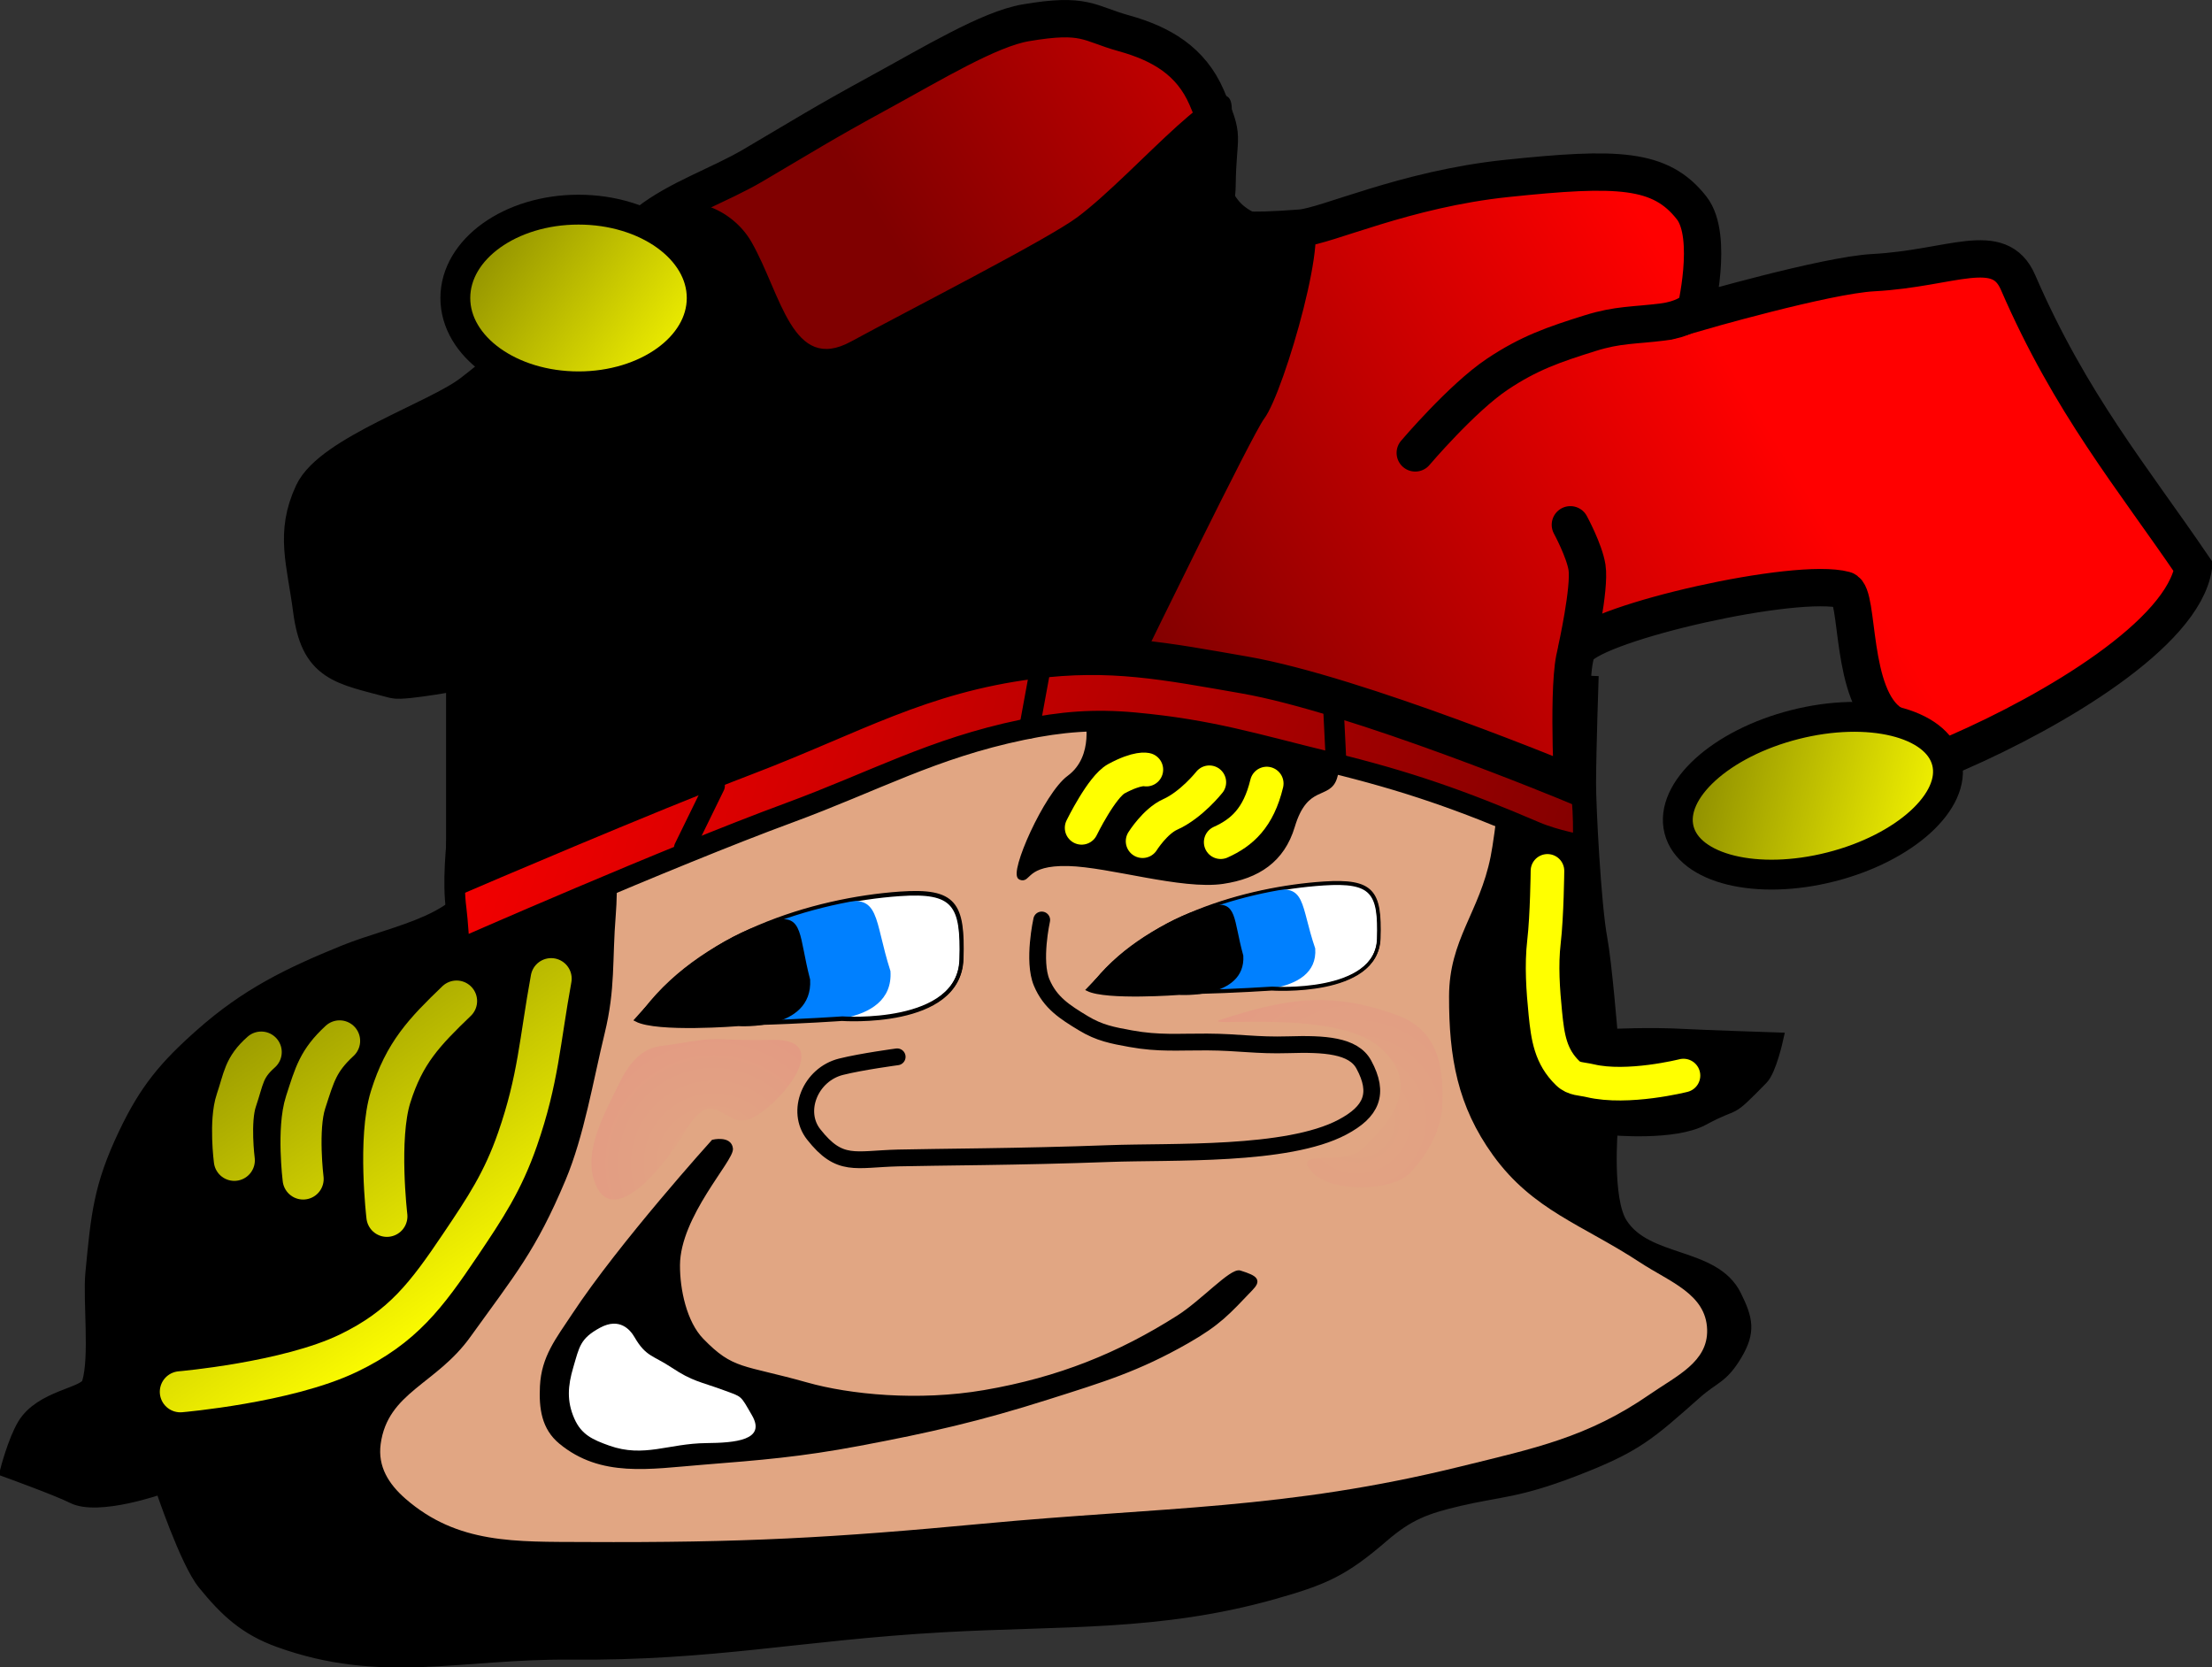 <svg xmlns="http://www.w3.org/2000/svg" xmlns:xlink="http://www.w3.org/1999/xlink" xmlns:intaglio="http://purgatorydesign.com/namespaces/intaglio" version="1.1" intaglio:grid="36,36,1,1,0.5,#9999bf,1,0,0,0" intaglio:guides="0.8,#f0f,0,0" viewBox="505.03 309.8 214.37 161.59"><rect x="505.03" y="309.8" width="214.37" height="161.59" fill="#333333" stroke="none"/><defs><linearGradient id="7ffb601ca510" gradientUnits="userSpaceOnUse"><stop offset="0" stop-color="#ff0"/><stop offset="1" stop-color="#808000"/></linearGradient><linearGradient id="7ffb608e9ce0" gradientUnits="userSpaceOnUse"><stop offset="0" stop-color="#f00"/><stop offset="1" stop-color="#800000"/></linearGradient><linearGradient id="7ffb6043ac70" gradientUnits="userSpaceOnUse"><stop offset="0" stop-color="#f00"/><stop offset="1" stop-color="#800000"/></linearGradient><linearGradient id="7ffb604fac30" gradientUnits="userSpaceOnUse"><stop offset="0" stop-color="#808000"/><stop offset="1" stop-color="#ff0"/></linearGradient><radialGradient id="7ffb60443440" gradientUnits="userSpaceOnUse"><stop offset="0" stop-color="#e1a683"/><stop offset="1" stop-color="#ff0080"/></radialGradient><radialGradient id="7ffb60444ff0" gradientUnits="userSpaceOnUse"><stop offset="0" stop-color="#e1a683"/><stop offset="1" stop-color="#ff0080"/></radialGradient></defs><g><path stroke="#000" stroke-width="1.266" d="M552.077,376.986 C552.077,376.986,552.499,387.281,551.487,393.694 C550.631,399.112,543.402,399.98,538.323,402.048 C532.95,404.236,528.913,406.221,524.568,410.065 C521.045,413.181,519.164,415.437,517.143,419.684 C514.71,424.795,514.476,427.551,513.936,433.185 C513.686,435.798,514.37,441.309,513.599,443.818 C513.261,444.915,509.014,445.135,507.354,447.868 C506.419,449.408,505.667,452.34,505.667,452.34 C505.667,452.34,510.654,454.145,512.08,454.872 C514.545,456.128,520.687,453.944,520.687,453.944 C520.687,453.944,523.088,461.147,524.798,463.249 C526.955,465.902,528.82,467.629,532.033,468.797 C541.989,472.413,549.661,469.913,560.252,470.003 C574.275,470.121,582.428,468.136,596.429,467.35 C607.94,466.703,617.348,467.285,628.444,464.154 C633.31,462.781,635.163,461.972,638.991,458.669 C641.499,456.505,643.192,455.88,646.417,455.125 C650.383,454.197,652.071,454.366,657.556,452.256 C663.596,449.933,664.787,448.797,669.369,444.746 C671.101,443.215,671.901,443.311,673.251,441.033 C674.545,438.849,674.296,437.653,673.167,435.379 C671.101,431.223,664.581,432.305,662.112,428.376 C660.608,425.982,661.184,419.178,661.184,419.178 C661.184,419.178,667.258,419.752,670.044,418.25 C673.666,416.297,672.238,417.912,675.782,414.284 C676.551,413.497,677.217,410.486,677.217,410.486 C677.217,410.486,669.997,410.247,668.272,410.149 C664.942,409.959,661.184,410.149,661.184,410.149 C661.184,410.149,660.611,403.121,660.172,400.782 C659.556,397.504,659.065,387.878,659.075,385.678 C659.089,382.199,659.328,375.299,659.328,375.299"/><g><linearGradient id="7ffb601bdb60" xlink:href="#7ffb601ca510" x1="546.866" y1="440.217" x2="521.542" y2="402.471"/><path fill="none" stroke="url(#7ffb601bdb60)" stroke-width="3.98" stroke-linecap="round" d="M522.507,444.678 C522.507,444.678,532.879,443.785,538.787,440.94 C544.059,438.402,546.372,435.303,549.64,430.449 C552.074,426.833,553.755,424.315,555.187,420.198 C557.209,414.384,557.335,410.697,558.443,404.642"/><linearGradient id="7ffb60443490" xlink:href="#7ffb601ca510" x1="546.866" y1="440.217" x2="521.542" y2="402.471"/><path fill="none" stroke="url(#7ffb60443490)" stroke-width="3.98" stroke-linecap="round" d="M542.525,427.675 C542.525,427.675,541.632,420.113,542.887,416.098 C544.22,411.833,546.143,409.828,549.278,406.813"/><linearGradient id="7ffb6083c020" xlink:href="#7ffb601ca510" x1="546.866" y1="440.217" x2="521.542" y2="402.471"/><path fill="none" stroke="url(#7ffb6083c020)" stroke-width="3.98" stroke-linecap="round" d="M527.738,422.248 C527.738,422.248,527.25,418.446,527.936,416.427 C528.664,414.282,528.631,413.273,530.345,411.757"/><linearGradient id="7ffb6087b140" xlink:href="#7ffb601ca510" x1="546.866" y1="440.217" x2="521.542" y2="402.471"/><path fill="none" stroke="url(#7ffb6087b140)" stroke-width="3.98" stroke-linecap="round" d="M534.407,424.057 C534.407,424.057,533.812,419.206,534.648,416.629 C535.536,413.893,535.853,412.606,537.942,410.672"/></g><path fill="none" stroke="#ff0" stroke-width="3.256" stroke-linecap="round" d="M654.998,394.196 C654.998,394.196,654.956,398.534,654.661,401.061 C654.396,403.335,654.567,405.74,654.795,408.019 C655.027,410.325,655.297,412.198,656.966,413.807 C657.584,414.402,658.302,414.332,659.137,414.531 C662.783,415.398,668.18,414.032,668.18,414.032"/><path fill="none" stroke="#ff0" stroke-width="3.256" stroke-linecap="round" d="M615.763,391.318 C615.763,391.318,616.975,389.381,618.444,388.722 C620.507,387.795,622.234,385.605,622.234,385.605"/><path fill="#e1a683" d="M564.227,384.553 C564.227,384.553,565.116,393.403,564.706,398.452 C564.344,402.927,564.69,405.585,563.628,409.948 C562.526,414.478,561.64,419.874,559.834,424.172 C556.951,431.034,554.947,433.327,550.604,439.372 C547.293,443.981,542.606,444.717,541.922,449.743 C541.627,451.909,542.685,453.615,544.334,455.049 C549.386,459.444,554.975,459.203,561.671,459.237 C577.087,459.317,585.757,458.827,600.288,457.461 C617.701,455.824,629.615,456.103,646.595,451.914 C653.738,450.152,658.876,449.107,664.925,444.92 C667.506,443.133,670.568,441.787,670.472,438.649 C670.367,435.197,666.847,434.033,663.96,432.137 C658.401,428.485,653.602,427.115,649.73,421.766 C646.276,416.993,645.448,412.251,645.461,406.359 C645.474,400.839,648.402,398.236,649.489,392.824 C649.936,390.6,650.643,384.264,650.733,381.997 C650.91,377.569,650.279,378.139,649.535,373.77 C648.618,368.384,645.148,361.229,645.148,361.229 L645.148,361.229"/><g><path stroke="#000" stroke-width="0.362" d="M574.135,420.422 C574.135,420.422,575.776,420.038,575.881,421.12 C575.986,422.203,570.777,427.618,570.748,432.4 C570.733,434.773,571.4,437.961,573.053,439.664 C576.027,442.729,576.955,442.188,583.224,443.955 C587.335,445.114,594.011,445.793,600.431,444.692 C607.682,443.449,613.526,441.06,619.221,437.443 C621.557,435.959,624.371,432.847,625.19,433.102 C626.866,433.622,627.041,433.902,626.272,434.705 C624.066,437.011,623.179,438.049,620.125,439.794 C615.3,442.553,611.874,443.569,606.577,445.251 C599.943,447.358,595.13,448.457,588.289,449.743 C582.591,450.815,578.78,451.118,573.087,451.572 C567.971,451.98,563.303,452.833,559.347,449.562 C557.694,448.196,557.432,446.278,557.538,444.136 C557.678,441.315,559.059,439.62,560.614,437.262 C565.184,430.328,574.135,420.422,574.135,420.422 Z"/><path fill="#fff" d="M566.522,439.384 C567.629,441.294,568.315,441.131,570.154,442.353 C572.147,443.677,572.902,443.692,575.148,444.518 C576.999,445.199,576.754,444.972,577.907,446.962 C579.307,449.381,576.266,449.624,573.472,449.651 C569.805,449.686,567.445,451.092,564.078,449.896 C562.472,449.325,561.376,448.837,560.69,447.276 C559.942,445.574,560.059,444.102,560.586,442.318 C561.181,440.301,561.249,439.524,563.17,438.476 C565.09,437.429,566.122,438.694,566.522,439.384 Z"/></g><g><g><path fill="#fff" stroke="#000" stroke-width="0.362" d="M592.217,396.464 C597.543,396.092,598.344,397.458,598.186,402.795 C597.992,409.38,586.616,408.56,586.616,408.56 C586.616,408.56,571.053,409.669,567.074,408.403 C572.61,400.524,583.769,397.055,592.217,396.464 Z"/><path fill="#0080ff" d="M586.486,397.279 C590.386,396.417,589.692,398.823,591.325,403.904 C591.722,409.619,582.33,408.693,582.33,408.693 C582.33,408.693,569.771,409.8,566.8,408.534 C572.567,401.126,580.451,398.612,586.486,397.279 Z"/><path stroke="#000" stroke-width="0.362" d="M580.074,399.206 C582.723,398.484,582.252,400.499,583.362,404.754 C583.631,409.54,576.589,409.063,576.589,409.063 C576.589,409.063,568.718,409.692,566.7,408.631 C571.641,403.004,575.974,400.322,580.074,399.206 Z"/><path fill="none" stroke="#000" stroke-width="0.362" d="M592.257,396.383 C597.584,396.01,598.384,397.377,598.227,402.714 C598.033,409.299,586.656,408.479,586.656,408.479 C586.656,408.479,571.094,409.588,567.114,408.322 C572.651,400.443,583.809,396.974,592.257,396.383 Z"/></g><g><path fill="#fff" stroke="#000" stroke-width="0.315" d="M633.289,395.453 C638.055,395.139,638.771,396.29,638.631,400.784 C638.457,406.329,628.277,405.639,628.277,405.639 C628.277,405.639,614.351,406.572,610.789,405.506 C615.744,398.871,625.729,395.95,633.289,395.453 Z"/><path fill="#0080ff" d="M628.16,396.139 C631.65,395.413,631.029,397.439,632.491,401.717 C632.846,406.53,624.441,405.75,624.441,405.75 C624.441,405.75,613.203,406.683,610.544,405.616 C615.705,399.378,622.76,397.262,628.16,396.139 Z"/><path stroke="#000" stroke-width="0.315" d="M622.423,397.761 C624.794,397.153,624.372,398.85,625.365,402.433 C625.606,406.463,619.304,406.062,619.304,406.062 C619.304,406.062,612.261,406.591,610.455,405.698 C614.877,400.96,618.754,398.701,622.423,397.761 Z"/><path fill="none" stroke="#000" stroke-width="0.315" d="M633.325,395.384 C638.092,395.071,638.807,396.221,638.667,400.716 C638.493,406.261,628.313,405.57,628.313,405.57 C628.313,405.57,614.387,406.504,610.826,405.437 C615.78,398.803,625.765,395.882,633.325,395.384 Z"/></g><path fill="none" stroke="#000" stroke-width="1.628" stroke-linecap="round" d="M605.985,398.955 C605.985,398.955,605.1,402.929,605.985,405.027 C606.809,406.979,608.22,407.873,610.033,408.969 C611.579,409.903,612.836,410.138,614.614,410.46 C617.348,410.955,619.239,410.764,622.018,410.78 C625.135,410.797,626.785,411.142,629.901,411.046 C633.363,410.939,636.186,411.099,637.198,412.963 C638.73,415.786,637.959,417.533,635.12,419.035 C629.767,421.87,618.59,421.364,612.537,421.592 C603.949,421.916,595.551,421.93,592.083,422.018 C587.875,422.125,586.42,422.959,583.881,419.728 C582.123,417.491,583.561,413.922,586.544,413.176 C588.551,412.675,591.977,412.218,591.977,412.218"/></g><g><path stroke="#000" stroke-width="0.362" d="M610.332,379.218 C610.332,379.218,611.339,383.123,608.602,385.135 C606.386,386.764,602.967,394.473,603.893,394.875 C604.818,395.278,604.303,393.442,608.561,393.547 C612.565,393.646,619.571,395.86,623.534,395.278 C626.941,394.777,629.349,393.184,630.336,389.884 C631.624,385.578,633.827,387.195,634.441,385.135 C635.257,382.398,635.34,377.952,635.34,377.952"/><path fill="none" stroke="#ff0" stroke-width="3.256" stroke-linecap="round" d="M609.852,390.027 C609.852,390.027,611.805,386.033,613.221,385.268 C615.327,384.131,616.127,384.384,616.127,384.384"/><path fill="none" stroke="#ff0" stroke-width="3.256" stroke-linecap="round" d="M615.76,391.321 C615.76,391.321,616.972,389.384,618.44,388.725 C620.504,387.798,622.23,385.609,622.23,385.609"/><path fill="none" stroke="#ff0" stroke-width="3.256" stroke-linecap="round" d="M623.329,391.417 C625.392,390.49,626.993,389.059,627.793,385.732"/></g><g><linearGradient id="7ffb608c9340" xlink:href="#7ffb608e9ce0" x1="548.573" y1="363.964" x2="658.644" y2="401.782"/><path fill="url(#7ffb608c9340)" stroke="#000" stroke-width="1.99" stroke-linecap="round" d="M620.547,365.088 C634.132,366.247,644.99,365.351,654.554,374.494 C657.51,377.321,657.2,380.811,658.013,384.819 C658.644,387.933,658.437,391.71,658.437,391.71 C658.437,391.71,655.769,391.244,653.831,390.412 C646.672,387.34,641.409,385.494,633.84,383.653 C626.567,381.884,622.423,380.523,614.969,379.836 C611.095,379.48,607.911,379.735,604.102,380.525 C595.403,382.332,589.804,385.513,581.467,388.583 C569.845,392.862,549.555,401.782,549.555,401.782 C549.555,401.782,549.389,398.993,549.237,397.86 C548.573,392.922,550.363,384.142,550.363,384.142 L564.352,376.906 C564.352,376.906,576.499,370.668,584.37,368.706 C597.6,365.409,607.364,363.964,620.547,365.088 Z"/><linearGradient id="7ffb608e2320" xlink:href="#7ffb6043ac70" x1="665.176" y1="332.767" x2="611.325" y2="365.657"/><path fill="url(#7ffb608e2320)" stroke="#000" stroke-width="3.618" d="M604.428,312.011 C610.226,311.02,610.487,312.065,613.937,313.022 C617.603,314.039,620.449,315.737,621.963,319.227 C623.837,323.545,623.042,322.397,622.975,327.793 C622.933,331.149,620.479,332.716,631.068,331.907 C633.591,331.714,641.185,328.123,651.052,327.092 C661.788,325.969,665.954,326.09,668.972,329.951 C671.144,332.729,669.309,340.135,669.309,340.135 C669.309,340.135,681.971,336.467,686.575,336.223 C694.196,335.818,698.772,332.937,700.603,337.167 C705.676,348.89,711.674,356.048,717.599,364.752 C716.587,371.227,704.11,378.645,694.668,382.759 C691.375,384.194,691.361,381.851,688.328,379.927 C684.246,377.338,685.272,367.375,683.809,366.978 C679.088,365.696,659.934,370.08,657.978,372.643 C656.85,374.122,657.439,385.794,657.439,385.794 C657.439,385.794,636.531,377.102,625.605,375.206 C617.987,373.884,612.704,372.803,605.035,373.789 C594.183,375.186,587.603,379.19,577.383,383.097 C567.561,386.851,550.068,394.36,550.068,394.36 L550.068,374.801 C550.068,374.801,544.139,375.913,543.256,375.678 C538.074,374.295,535.924,374.184,535.23,368.866 C534.623,364.212,533.544,361.515,535.365,357.603 C537.132,353.806,547.421,350.442,550.742,347.891 C559.87,340.878,558.754,338.478,567.806,331.367 C570.758,329.048,574.753,327.739,577.99,325.837 C583.11,322.828,584.561,321.868,590.264,318.755 C595.428,315.937,600.893,312.615,604.428,312.011 Z"/><linearGradient id="7ffb6041dc60" xlink:href="#7ffb604fac30" x1="665.996" y1="383.319" x2="695.449" y2="390.512"/><path fill="url(#7ffb6041dc60)" stroke="#000" stroke-width="2.894" d="M693.695,383.616 C694.664,387.424,689.641,391.989,682.476,393.811 C675.311,395.633,668.718,394.022,667.75,390.214 C666.781,386.406,671.804,381.842,678.969,380.02 C686.134,378.198,692.727,379.808,693.695,383.616 Z"/><path fill="none" stroke="#000" stroke-width="3.618" stroke-linecap="round" d="M642.186,353.69 C642.186,353.69,646.695,348.376,650.118,346.08 C653.194,344.018,655.613,343.187,659.147,342.082 C661.85,341.237,663.383,341.356,666.192,341.001 C668.116,340.758,668.997,340.008,668.997,340.008"/><path fill="none" stroke="#000" stroke-width="3.618" stroke-linecap="round" d="M657.808,372.787 C657.808,372.787,659.147,366.796,658.83,364.785 C658.571,363.144,657.218,360.658,657.218,360.658"/><path d="M609.453,330.84 C615.241,326.499,624.474,315.074,624.406,320.469 C624.364,323.826,621.24,331.838,631.829,331.028 C634.351,330.835,629.498,347.813,627.542,350.376 C626.413,351.855,615.965,373.288,615.965,373.288 C615.965,373.288,613.464,371.924,605.795,372.911 C594.943,374.307,588.363,378.312,578.143,382.218 C568.322,385.972,550.828,393.482,550.828,393.482 L550.828,373.923 C550.828,373.923,544.899,375.035,544.016,374.8 C538.835,373.417,536.684,373.306,535.99,367.988 C535.383,363.334,534.304,360.636,536.125,356.724 C537.893,352.928,548.182,349.564,551.503,347.013 C560.63,339.999,559.514,337.6,568.566,330.489 C571.518,328.169,575.995,329.992,577.858,333.252 C580.752,338.317,581.802,346.012,587.505,342.899 C592.669,340.081,606.584,332.992,609.453,330.84 Z"/><linearGradient id="7ffb608d1780" xlink:href="#7ffb604fac30" x1="549.157" y1="330.117" x2="573.034" y2="347.241"/><path fill="url(#7ffb608d1780)" stroke="#000" stroke-width="2.894" d="M573.034,338.679 C573.034,343.407,567.689,347.241,561.096,347.241 C554.502,347.241,549.157,343.407,549.157,338.679 C549.157,333.95,554.502,330.117,561.096,330.117 C567.689,330.117,573.034,333.95,573.034,338.679 Z"/><path fill="none" stroke="#000" stroke-width="1.99" stroke-linecap="round" d="M604.791,380.366 L605.851,374.588"/><path fill="none" stroke="#000" stroke-width="1.99" stroke-linecap="round" d="M571.342,391.976 L574.284,385.959"/><path fill="none" stroke="#000" stroke-width="1.99" stroke-linecap="round" d="M634.503,383.414 L634.211,377.504"/></g><radialGradient id="7ffb601b9ae0" xlink:href="#7ffb60443440" cx="636.555" cy="418.325" r="246.478"/><path fill="url(#7ffb601b9ae0)" d="M640.405,408.171 C644.188,409.552,645.032,412.798,644.788,417.178 C644.728,418.258,644.188,420.84,641.666,423.482 C640.019,425.208,634.073,425.519,632.119,423.302 C630.193,421.116,635.301,422.762,636.983,421.201 C639.667,418.708,643.066,414.837,638.604,411.173 C634.142,407.509,620.707,409.456,623.413,408.591 C629.237,406.73,633.675,405.714,640.405,408.171 Z"/><radialGradient id="7ffb60833480" xlink:href="#7ffb60444ff0" cx="574.209" cy="422.546" r="204.937"/><path fill="url(#7ffb60833480)" d="M577.179,418.378 C574.903,418.558,574.056,415.076,571.414,419.459 C568.743,423.892,564.186,428.698,562.648,424.323 C561.56,421.229,563.673,417.604,565.11,414.656 C566.894,410.994,568.892,411.233,569.973,411.053 C575.848,410.074,573.308,410.693,579.941,410.573 C586.573,410.452,579.46,418.198,577.179,418.378 Z"/></g></svg>